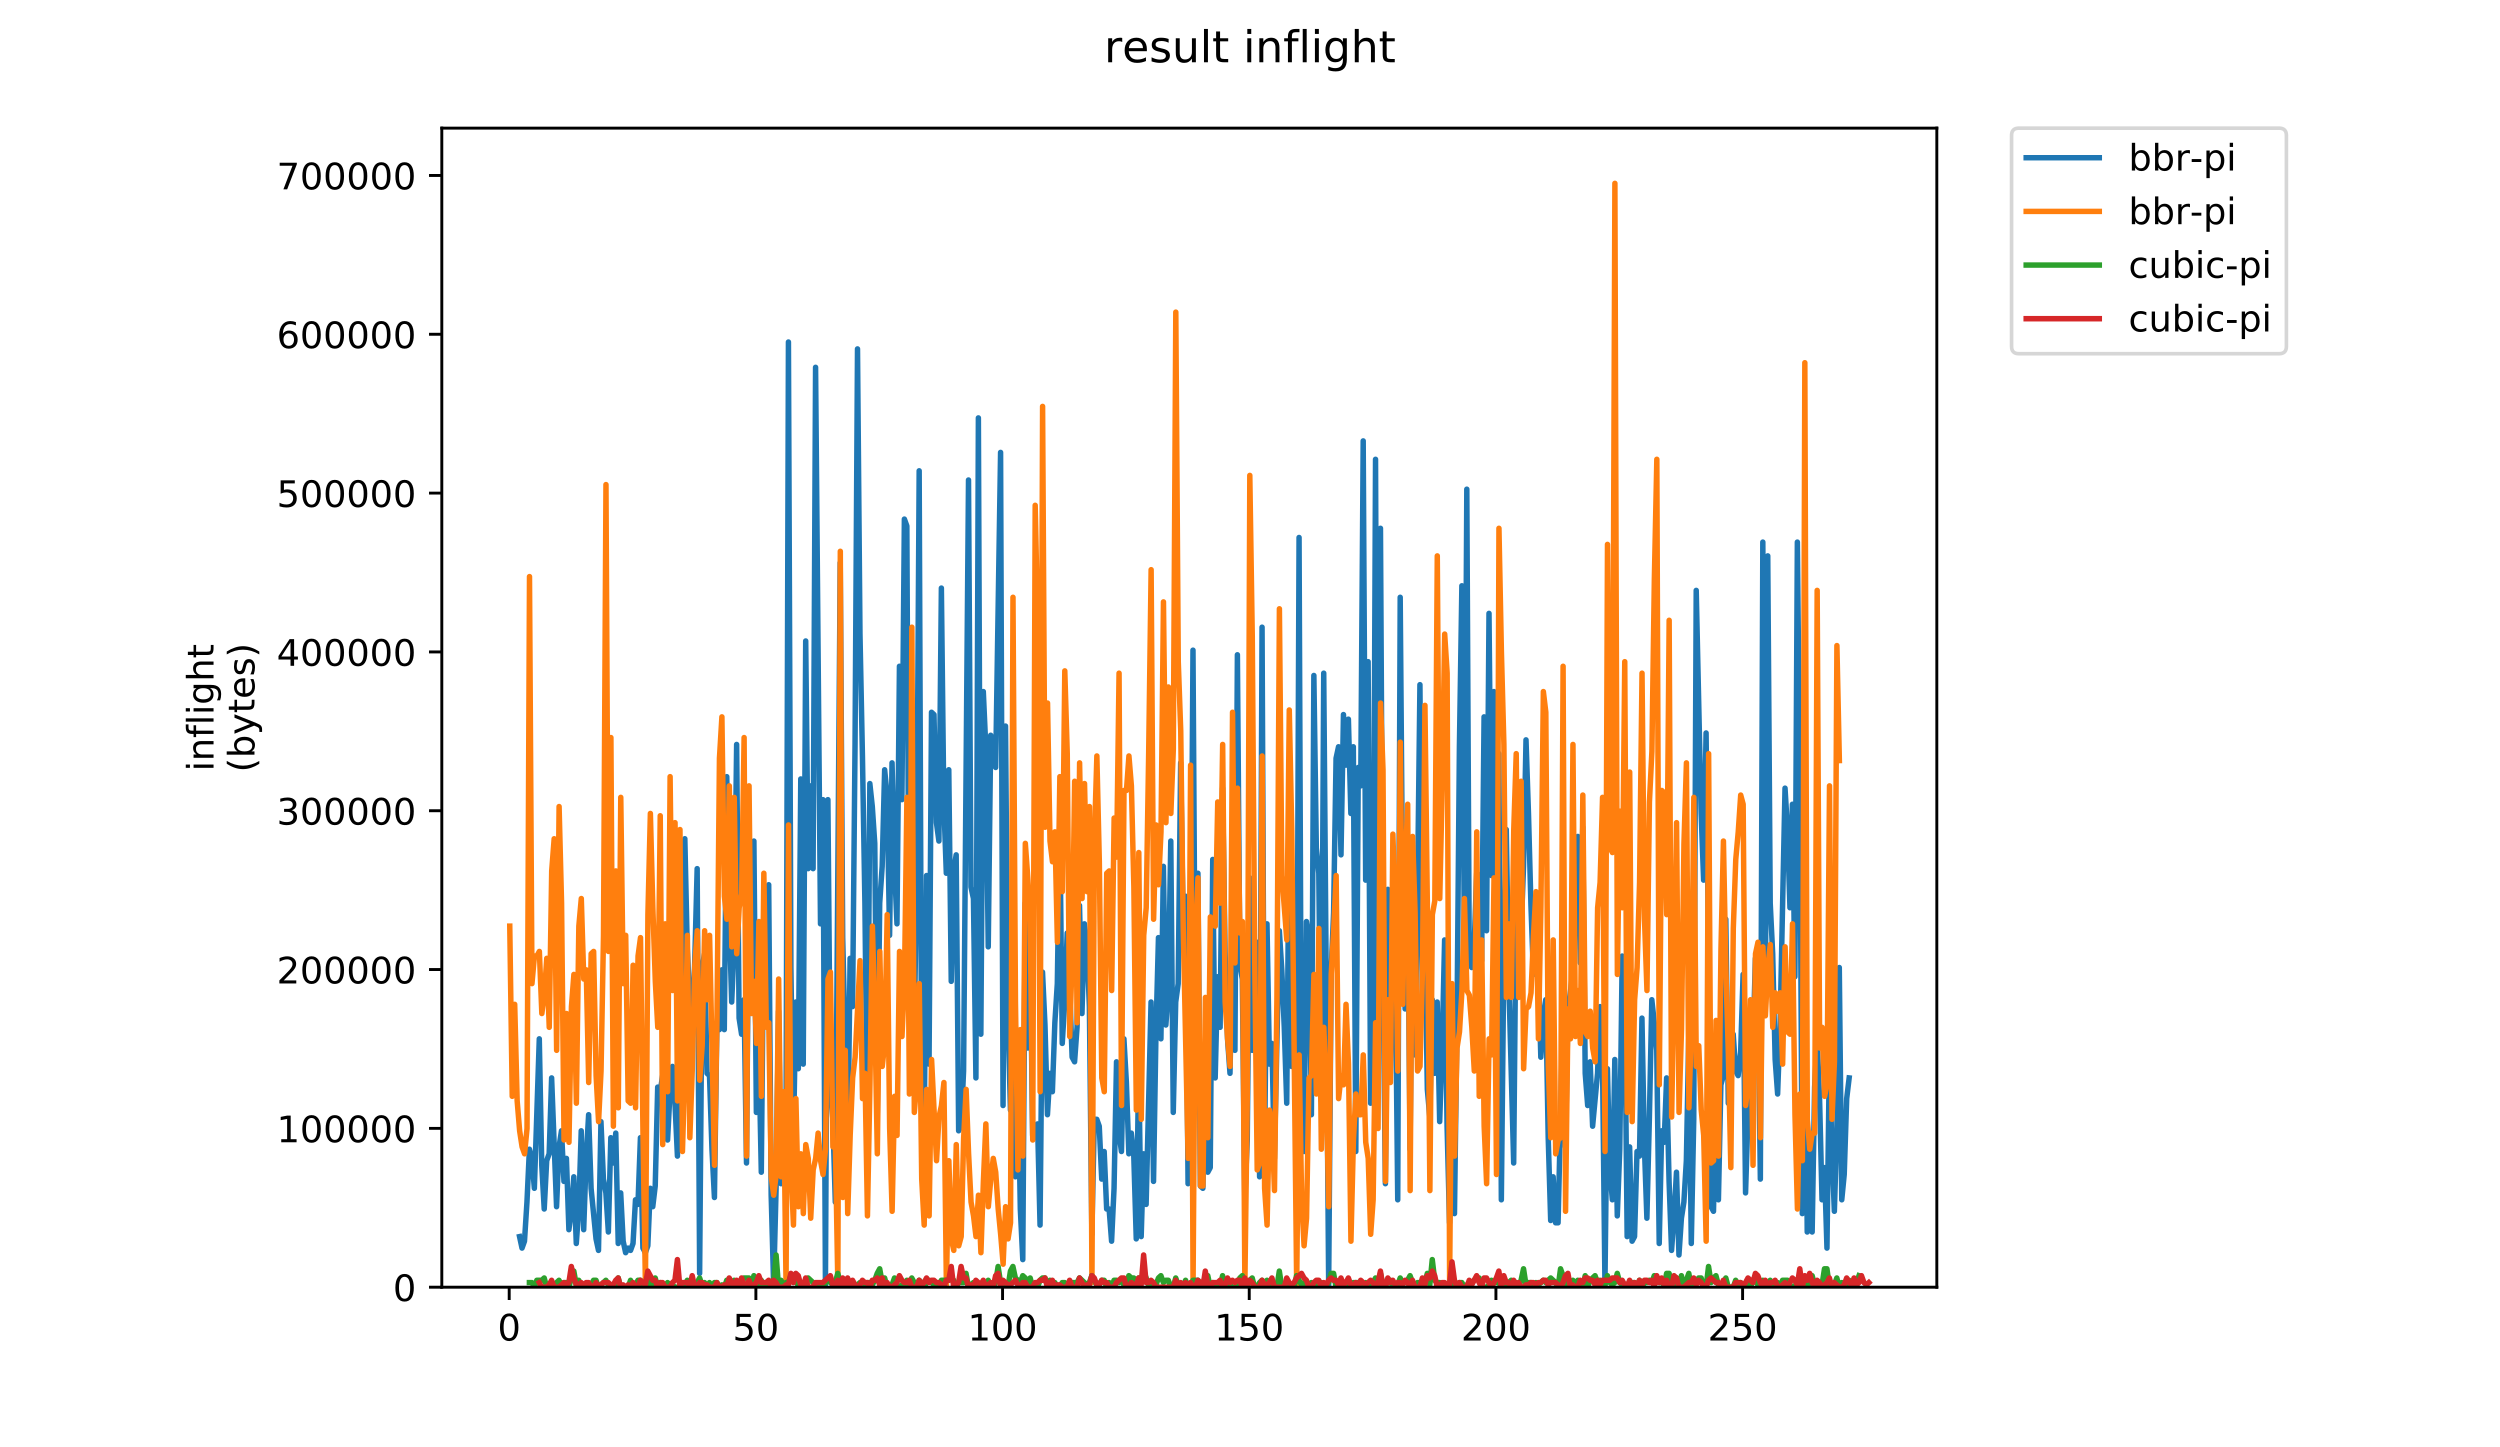 <?xml version="1.0" encoding="utf-8" standalone="no"?>
<!DOCTYPE svg PUBLIC "-//W3C//DTD SVG 1.1//EN"
  "http://www.w3.org/Graphics/SVG/1.1/DTD/svg11.dtd">
<!-- Created with matplotlib (https://matplotlib.org/) -->
<svg height="396pt" version="1.1" viewBox="0 0 684 396" width="684pt" xmlns="http://www.w3.org/2000/svg" xmlns:xlink="http://www.w3.org/1999/xlink">
 <defs>
  <style type="text/css">
*{stroke-linecap:butt;stroke-linejoin:round;}
  </style>
 </defs>
 <g id="figure_1">
  <g id="patch_1">
   <path d="M 0 396 
L 684 396 
L 684 0 
L 0 0 
z
" style="fill:#ffffff;"/>
  </g>
  <g id="axes_1">
   <g id="patch_2">
    <path d="M 120.879 352.174 
L 529.913 352.174 
L 529.913 35.062 
L 120.879 35.062 
z
" style="fill:#ffffff;"/>
   </g>
   <g id="matplotlib.axis_1">
    <g id="xtick_1">
     <g id="line2d_1">
      <defs>
       <path d="M 0 0 
L 0 3.5 
" id="m2e59ecae40" style="stroke:#000000;stroke-width:0.8;"/>
      </defs>
      <g>
       <use style="stroke:#000000;stroke-width:0.8;" x="139.317" xlink:href="#m2e59ecae40" y="352.174"/>
      </g>
     </g>
     <g id="text_1">
      <!-- 0 -->
      <defs>
       <path d="M 31.781 66.406 
Q 24.172 66.406 20.328 58.906 
Q 16.5 51.422 16.5 36.375 
Q 16.5 21.391 20.328 13.891 
Q 24.172 6.391 31.781 6.391 
Q 39.453 6.391 43.281 13.891 
Q 47.125 21.391 47.125 36.375 
Q 47.125 51.422 43.281 58.906 
Q 39.453 66.406 31.781 66.406 
z
M 31.781 74.219 
Q 44.047 74.219 50.516 64.516 
Q 56.984 54.828 56.984 36.375 
Q 56.984 17.969 50.516 8.266 
Q 44.047 -1.422 31.781 -1.422 
Q 19.531 -1.422 13.062 8.266 
Q 6.594 17.969 6.594 36.375 
Q 6.594 54.828 13.062 64.516 
Q 19.531 74.219 31.781 74.219 
z
" id="DejaVuSans-48"/>
      </defs>
      <g transform="translate(136.136 366.773)scale(0.1 -0.1)">
       <use xlink:href="#DejaVuSans-48"/>
      </g>
     </g>
    </g>
    <g id="xtick_2">
     <g id="line2d_2">
      <g>
       <use style="stroke:#000000;stroke-width:0.8;" x="206.809" xlink:href="#m2e59ecae40" y="352.174"/>
      </g>
     </g>
     <g id="text_2">
      <!-- 50 -->
      <defs>
       <path d="M 10.797 72.906 
L 49.516 72.906 
L 49.516 64.594 
L 19.828 64.594 
L 19.828 46.734 
Q 21.969 47.469 24.109 47.828 
Q 26.266 48.188 28.422 48.188 
Q 40.625 48.188 47.75 41.5 
Q 54.891 34.812 54.891 23.391 
Q 54.891 11.625 47.562 5.094 
Q 40.234 -1.422 26.906 -1.422 
Q 22.312 -1.422 17.547 -0.641 
Q 12.797 0.141 7.719 1.703 
L 7.719 11.625 
Q 12.109 9.234 16.797 8.062 
Q 21.484 6.891 26.703 6.891 
Q 35.156 6.891 40.078 11.328 
Q 45.016 15.766 45.016 23.391 
Q 45.016 31 40.078 35.438 
Q 35.156 39.891 26.703 39.891 
Q 22.75 39.891 18.812 39.016 
Q 14.891 38.141 10.797 36.281 
z
" id="DejaVuSans-53"/>
      </defs>
      <g transform="translate(200.446 366.773)scale(0.1 -0.1)">
       <use xlink:href="#DejaVuSans-53"/>
       <use x="63.623" xlink:href="#DejaVuSans-48"/>
      </g>
     </g>
    </g>
    <g id="xtick_3">
     <g id="line2d_3">
      <g>
       <use style="stroke:#000000;stroke-width:0.8;" x="274.301" xlink:href="#m2e59ecae40" y="352.174"/>
      </g>
     </g>
     <g id="text_3">
      <!-- 100 -->
      <defs>
       <path d="M 12.406 8.297 
L 28.516 8.297 
L 28.516 63.922 
L 10.984 60.406 
L 10.984 69.391 
L 28.422 72.906 
L 38.281 72.906 
L 38.281 8.297 
L 54.391 8.297 
L 54.391 0 
L 12.406 0 
z
" id="DejaVuSans-49"/>
      </defs>
      <g transform="translate(264.757 366.773)scale(0.1 -0.1)">
       <use xlink:href="#DejaVuSans-49"/>
       <use x="63.623" xlink:href="#DejaVuSans-48"/>
       <use x="127.246" xlink:href="#DejaVuSans-48"/>
      </g>
     </g>
    </g>
    <g id="xtick_4">
     <g id="line2d_4">
      <g>
       <use style="stroke:#000000;stroke-width:0.8;" x="341.792" xlink:href="#m2e59ecae40" y="352.174"/>
      </g>
     </g>
     <g id="text_4">
      <!-- 150 -->
      <g transform="translate(332.248 366.773)scale(0.1 -0.1)">
       <use xlink:href="#DejaVuSans-49"/>
       <use x="63.623" xlink:href="#DejaVuSans-53"/>
       <use x="127.246" xlink:href="#DejaVuSans-48"/>
      </g>
     </g>
    </g>
    <g id="xtick_5">
     <g id="line2d_5">
      <g>
       <use style="stroke:#000000;stroke-width:0.8;" x="409.284" xlink:href="#m2e59ecae40" y="352.174"/>
      </g>
     </g>
     <g id="text_5">
      <!-- 200 -->
      <defs>
       <path d="M 19.188 8.297 
L 53.609 8.297 
L 53.609 0 
L 7.328 0 
L 7.328 8.297 
Q 12.938 14.109 22.625 23.891 
Q 32.328 33.688 34.812 36.531 
Q 39.547 41.844 41.422 45.531 
Q 43.312 49.219 43.312 52.781 
Q 43.312 58.594 39.234 62.25 
Q 35.156 65.922 28.609 65.922 
Q 23.969 65.922 18.812 64.312 
Q 13.672 62.703 7.812 59.422 
L 7.812 69.391 
Q 13.766 71.781 18.938 73 
Q 24.125 74.219 28.422 74.219 
Q 39.75 74.219 46.484 68.547 
Q 53.219 62.891 53.219 53.422 
Q 53.219 48.922 51.531 44.891 
Q 49.859 40.875 45.406 35.406 
Q 44.188 33.984 37.641 27.219 
Q 31.109 20.453 19.188 8.297 
z
" id="DejaVuSans-50"/>
      </defs>
      <g transform="translate(399.74 366.773)scale(0.1 -0.1)">
       <use xlink:href="#DejaVuSans-50"/>
       <use x="63.623" xlink:href="#DejaVuSans-48"/>
       <use x="127.246" xlink:href="#DejaVuSans-48"/>
      </g>
     </g>
    </g>
    <g id="xtick_6">
     <g id="line2d_6">
      <g>
       <use style="stroke:#000000;stroke-width:0.8;" x="476.776" xlink:href="#m2e59ecae40" y="352.174"/>
      </g>
     </g>
     <g id="text_6">
      <!-- 250 -->
      <g transform="translate(467.232 366.773)scale(0.1 -0.1)">
       <use xlink:href="#DejaVuSans-50"/>
       <use x="63.623" xlink:href="#DejaVuSans-53"/>
       <use x="127.246" xlink:href="#DejaVuSans-48"/>
      </g>
     </g>
    </g>
   </g>
   <g id="matplotlib.axis_2">
    <g id="ytick_1">
     <g id="line2d_7">
      <defs>
       <path d="M 0 0 
L -3.5 0 
" id="me0a7926ff4" style="stroke:#000000;stroke-width:0.8;"/>
      </defs>
      <g>
       <use style="stroke:#000000;stroke-width:0.8;" x="120.879" xlink:href="#me0a7926ff4" y="352.174"/>
      </g>
     </g>
     <g id="text_7">
      <!-- 0 -->
      <g transform="translate(107.516 355.973)scale(0.1 -0.1)">
       <use xlink:href="#DejaVuSans-48"/>
      </g>
     </g>
    </g>
    <g id="ytick_2">
     <g id="line2d_8">
      <g>
       <use style="stroke:#000000;stroke-width:0.8;" x="120.879" xlink:href="#me0a7926ff4" y="308.722"/>
      </g>
     </g>
     <g id="text_8">
      <!-- 100000 -->
      <g transform="translate(75.704 312.521)scale(0.1 -0.1)">
       <use xlink:href="#DejaVuSans-49"/>
       <use x="63.623" xlink:href="#DejaVuSans-48"/>
       <use x="127.246" xlink:href="#DejaVuSans-48"/>
       <use x="190.869" xlink:href="#DejaVuSans-48"/>
       <use x="254.492" xlink:href="#DejaVuSans-48"/>
       <use x="318.115" xlink:href="#DejaVuSans-48"/>
      </g>
     </g>
    </g>
    <g id="ytick_3">
     <g id="line2d_9">
      <g>
       <use style="stroke:#000000;stroke-width:0.8;" x="120.879" xlink:href="#me0a7926ff4" y="265.269"/>
      </g>
     </g>
     <g id="text_9">
      <!-- 200000 -->
      <g transform="translate(75.704 269.069)scale(0.1 -0.1)">
       <use xlink:href="#DejaVuSans-50"/>
       <use x="63.623" xlink:href="#DejaVuSans-48"/>
       <use x="127.246" xlink:href="#DejaVuSans-48"/>
       <use x="190.869" xlink:href="#DejaVuSans-48"/>
       <use x="254.492" xlink:href="#DejaVuSans-48"/>
       <use x="318.115" xlink:href="#DejaVuSans-48"/>
      </g>
     </g>
    </g>
    <g id="ytick_4">
     <g id="line2d_10">
      <g>
       <use style="stroke:#000000;stroke-width:0.8;" x="120.879" xlink:href="#me0a7926ff4" y="221.817"/>
      </g>
     </g>
     <g id="text_10">
      <!-- 300000 -->
      <defs>
       <path d="M 40.578 39.312 
Q 47.656 37.797 51.625 33 
Q 55.609 28.219 55.609 21.188 
Q 55.609 10.406 48.188 4.484 
Q 40.766 -1.422 27.094 -1.422 
Q 22.516 -1.422 17.656 -0.516 
Q 12.797 0.391 7.625 2.203 
L 7.625 11.719 
Q 11.719 9.328 16.594 8.109 
Q 21.484 6.891 26.812 6.891 
Q 36.078 6.891 40.938 10.547 
Q 45.797 14.203 45.797 21.188 
Q 45.797 27.641 41.281 31.266 
Q 36.766 34.906 28.719 34.906 
L 20.219 34.906 
L 20.219 43.016 
L 29.109 43.016 
Q 36.375 43.016 40.234 45.922 
Q 44.094 48.828 44.094 54.297 
Q 44.094 59.906 40.109 62.906 
Q 36.141 65.922 28.719 65.922 
Q 24.656 65.922 20.016 65.031 
Q 15.375 64.156 9.812 62.312 
L 9.812 71.094 
Q 15.438 72.656 20.344 73.438 
Q 25.25 74.219 29.594 74.219 
Q 40.828 74.219 47.359 69.109 
Q 53.906 64.016 53.906 55.328 
Q 53.906 49.266 50.438 45.094 
Q 46.969 40.922 40.578 39.312 
z
" id="DejaVuSans-51"/>
      </defs>
      <g transform="translate(75.704 225.616)scale(0.1 -0.1)">
       <use xlink:href="#DejaVuSans-51"/>
       <use x="63.623" xlink:href="#DejaVuSans-48"/>
       <use x="127.246" xlink:href="#DejaVuSans-48"/>
       <use x="190.869" xlink:href="#DejaVuSans-48"/>
       <use x="254.492" xlink:href="#DejaVuSans-48"/>
       <use x="318.115" xlink:href="#DejaVuSans-48"/>
      </g>
     </g>
    </g>
    <g id="ytick_5">
     <g id="line2d_11">
      <g>
       <use style="stroke:#000000;stroke-width:0.8;" x="120.879" xlink:href="#me0a7926ff4" y="178.365"/>
      </g>
     </g>
     <g id="text_11">
      <!-- 400000 -->
      <defs>
       <path d="M 37.797 64.312 
L 12.891 25.391 
L 37.797 25.391 
z
M 35.203 72.906 
L 47.609 72.906 
L 47.609 25.391 
L 58.016 25.391 
L 58.016 17.188 
L 47.609 17.188 
L 47.609 0 
L 37.797 0 
L 37.797 17.188 
L 4.891 17.188 
L 4.891 26.703 
z
" id="DejaVuSans-52"/>
      </defs>
      <g transform="translate(75.704 182.164)scale(0.1 -0.1)">
       <use xlink:href="#DejaVuSans-52"/>
       <use x="63.623" xlink:href="#DejaVuSans-48"/>
       <use x="127.246" xlink:href="#DejaVuSans-48"/>
       <use x="190.869" xlink:href="#DejaVuSans-48"/>
       <use x="254.492" xlink:href="#DejaVuSans-48"/>
       <use x="318.115" xlink:href="#DejaVuSans-48"/>
      </g>
     </g>
    </g>
    <g id="ytick_6">
     <g id="line2d_12">
      <g>
       <use style="stroke:#000000;stroke-width:0.8;" x="120.879" xlink:href="#me0a7926ff4" y="134.912"/>
      </g>
     </g>
     <g id="text_12">
      <!-- 500000 -->
      <g transform="translate(75.704 138.712)scale(0.1 -0.1)">
       <use xlink:href="#DejaVuSans-53"/>
       <use x="63.623" xlink:href="#DejaVuSans-48"/>
       <use x="127.246" xlink:href="#DejaVuSans-48"/>
       <use x="190.869" xlink:href="#DejaVuSans-48"/>
       <use x="254.492" xlink:href="#DejaVuSans-48"/>
       <use x="318.115" xlink:href="#DejaVuSans-48"/>
      </g>
     </g>
    </g>
    <g id="ytick_7">
     <g id="line2d_13">
      <g>
       <use style="stroke:#000000;stroke-width:0.8;" x="120.879" xlink:href="#me0a7926ff4" y="91.46"/>
      </g>
     </g>
     <g id="text_13">
      <!-- 600000 -->
      <defs>
       <path d="M 33.016 40.375 
Q 26.375 40.375 22.484 35.828 
Q 18.609 31.297 18.609 23.391 
Q 18.609 15.531 22.484 10.953 
Q 26.375 6.391 33.016 6.391 
Q 39.656 6.391 43.531 10.953 
Q 47.406 15.531 47.406 23.391 
Q 47.406 31.297 43.531 35.828 
Q 39.656 40.375 33.016 40.375 
z
M 52.594 71.297 
L 52.594 62.312 
Q 48.875 64.062 45.094 64.984 
Q 41.312 65.922 37.594 65.922 
Q 27.828 65.922 22.672 59.328 
Q 17.531 52.734 16.797 39.406 
Q 19.672 43.656 24.016 45.922 
Q 28.375 48.188 33.594 48.188 
Q 44.578 48.188 50.953 41.516 
Q 57.328 34.859 57.328 23.391 
Q 57.328 12.156 50.688 5.359 
Q 44.047 -1.422 33.016 -1.422 
Q 20.359 -1.422 13.672 8.266 
Q 6.984 17.969 6.984 36.375 
Q 6.984 53.656 15.188 63.938 
Q 23.391 74.219 37.203 74.219 
Q 40.922 74.219 44.703 73.484 
Q 48.484 72.75 52.594 71.297 
z
" id="DejaVuSans-54"/>
      </defs>
      <g transform="translate(75.704 95.259)scale(0.1 -0.1)">
       <use xlink:href="#DejaVuSans-54"/>
       <use x="63.623" xlink:href="#DejaVuSans-48"/>
       <use x="127.246" xlink:href="#DejaVuSans-48"/>
       <use x="190.869" xlink:href="#DejaVuSans-48"/>
       <use x="254.492" xlink:href="#DejaVuSans-48"/>
       <use x="318.115" xlink:href="#DejaVuSans-48"/>
      </g>
     </g>
    </g>
    <g id="ytick_8">
     <g id="line2d_14">
      <g>
       <use style="stroke:#000000;stroke-width:0.8;" x="120.879" xlink:href="#me0a7926ff4" y="48.008"/>
      </g>
     </g>
     <g id="text_14">
      <!-- 700000 -->
      <defs>
       <path d="M 8.203 72.906 
L 55.078 72.906 
L 55.078 68.703 
L 28.609 0 
L 18.312 0 
L 43.219 64.594 
L 8.203 64.594 
z
" id="DejaVuSans-55"/>
      </defs>
      <g transform="translate(75.704 51.807)scale(0.1 -0.1)">
       <use xlink:href="#DejaVuSans-55"/>
       <use x="63.623" xlink:href="#DejaVuSans-48"/>
       <use x="127.246" xlink:href="#DejaVuSans-48"/>
       <use x="190.869" xlink:href="#DejaVuSans-48"/>
       <use x="254.492" xlink:href="#DejaVuSans-48"/>
       <use x="318.115" xlink:href="#DejaVuSans-48"/>
      </g>
     </g>
    </g>
    <g id="text_15">
     <!-- inflight -->
     <defs>
      <path d="M 9.422 54.688 
L 18.406 54.688 
L 18.406 0 
L 9.422 0 
z
M 9.422 75.984 
L 18.406 75.984 
L 18.406 64.594 
L 9.422 64.594 
z
" id="DejaVuSans-105"/>
      <path d="M 54.891 33.016 
L 54.891 0 
L 45.906 0 
L 45.906 32.719 
Q 45.906 40.484 42.875 44.328 
Q 39.844 48.188 33.797 48.188 
Q 26.516 48.188 22.312 43.547 
Q 18.109 38.922 18.109 30.906 
L 18.109 0 
L 9.078 0 
L 9.078 54.688 
L 18.109 54.688 
L 18.109 46.188 
Q 21.344 51.125 25.703 53.562 
Q 30.078 56 35.797 56 
Q 45.219 56 50.047 50.172 
Q 54.891 44.344 54.891 33.016 
z
" id="DejaVuSans-110"/>
      <path d="M 37.109 75.984 
L 37.109 68.5 
L 28.516 68.5 
Q 23.688 68.5 21.797 66.547 
Q 19.922 64.594 19.922 59.516 
L 19.922 54.688 
L 34.719 54.688 
L 34.719 47.703 
L 19.922 47.703 
L 19.922 0 
L 10.891 0 
L 10.891 47.703 
L 2.297 47.703 
L 2.297 54.688 
L 10.891 54.688 
L 10.891 58.5 
Q 10.891 67.625 15.141 71.797 
Q 19.391 75.984 28.609 75.984 
z
" id="DejaVuSans-102"/>
      <path d="M 9.422 75.984 
L 18.406 75.984 
L 18.406 0 
L 9.422 0 
z
" id="DejaVuSans-108"/>
      <path d="M 45.406 27.984 
Q 45.406 37.75 41.375 43.109 
Q 37.359 48.484 30.078 48.484 
Q 22.859 48.484 18.828 43.109 
Q 14.797 37.75 14.797 27.984 
Q 14.797 18.266 18.828 12.891 
Q 22.859 7.516 30.078 7.516 
Q 37.359 7.516 41.375 12.891 
Q 45.406 18.266 45.406 27.984 
z
M 54.391 6.781 
Q 54.391 -7.172 48.188 -13.984 
Q 42 -20.797 29.203 -20.797 
Q 24.469 -20.797 20.266 -20.094 
Q 16.062 -19.391 12.109 -17.922 
L 12.109 -9.188 
Q 16.062 -11.328 19.922 -12.344 
Q 23.781 -13.375 27.781 -13.375 
Q 36.625 -13.375 41.016 -8.766 
Q 45.406 -4.156 45.406 5.172 
L 45.406 9.625 
Q 42.625 4.781 38.281 2.391 
Q 33.938 0 27.875 0 
Q 17.828 0 11.672 7.656 
Q 5.516 15.328 5.516 27.984 
Q 5.516 40.672 11.672 48.328 
Q 17.828 56 27.875 56 
Q 33.938 56 38.281 53.609 
Q 42.625 51.219 45.406 46.391 
L 45.406 54.688 
L 54.391 54.688 
z
" id="DejaVuSans-103"/>
      <path d="M 54.891 33.016 
L 54.891 0 
L 45.906 0 
L 45.906 32.719 
Q 45.906 40.484 42.875 44.328 
Q 39.844 48.188 33.797 48.188 
Q 26.516 48.188 22.312 43.547 
Q 18.109 38.922 18.109 30.906 
L 18.109 0 
L 9.078 0 
L 9.078 75.984 
L 18.109 75.984 
L 18.109 46.188 
Q 21.344 51.125 25.703 53.562 
Q 30.078 56 35.797 56 
Q 45.219 56 50.047 50.172 
Q 54.891 44.344 54.891 33.016 
z
" id="DejaVuSans-104"/>
      <path d="M 18.312 70.219 
L 18.312 54.688 
L 36.812 54.688 
L 36.812 47.703 
L 18.312 47.703 
L 18.312 18.016 
Q 18.312 11.328 20.141 9.422 
Q 21.969 7.516 27.594 7.516 
L 36.812 7.516 
L 36.812 0 
L 27.594 0 
Q 17.188 0 13.234 3.875 
Q 9.281 7.766 9.281 18.016 
L 9.281 47.703 
L 2.688 47.703 
L 2.688 54.688 
L 9.281 54.688 
L 9.281 70.219 
z
" id="DejaVuSans-116"/>
     </defs>
     <g transform="translate(58.426 211.018)rotate(-90)scale(0.1 -0.1)">
      <use xlink:href="#DejaVuSans-105"/>
      <use x="27.783" xlink:href="#DejaVuSans-110"/>
      <use x="91.162" xlink:href="#DejaVuSans-102"/>
      <use x="126.367" xlink:href="#DejaVuSans-108"/>
      <use x="154.15" xlink:href="#DejaVuSans-105"/>
      <use x="181.934" xlink:href="#DejaVuSans-103"/>
      <use x="245.41" xlink:href="#DejaVuSans-104"/>
      <use x="308.789" xlink:href="#DejaVuSans-116"/>
     </g>
     <!-- (bytes) -->
     <defs>
      <path d="M 31 75.875 
Q 24.469 64.656 21.281 53.656 
Q 18.109 42.672 18.109 31.391 
Q 18.109 20.125 21.312 9.062 
Q 24.516 -2 31 -13.188 
L 23.188 -13.188 
Q 15.875 -1.703 12.234 9.375 
Q 8.594 20.453 8.594 31.391 
Q 8.594 42.281 12.203 53.312 
Q 15.828 64.359 23.188 75.875 
z
" id="DejaVuSans-40"/>
      <path d="M 48.688 27.297 
Q 48.688 37.203 44.609 42.844 
Q 40.531 48.484 33.406 48.484 
Q 26.266 48.484 22.188 42.844 
Q 18.109 37.203 18.109 27.297 
Q 18.109 17.391 22.188 11.75 
Q 26.266 6.109 33.406 6.109 
Q 40.531 6.109 44.609 11.75 
Q 48.688 17.391 48.688 27.297 
z
M 18.109 46.391 
Q 20.953 51.266 25.266 53.625 
Q 29.594 56 35.594 56 
Q 45.562 56 51.781 48.094 
Q 58.016 40.188 58.016 27.297 
Q 58.016 14.406 51.781 6.484 
Q 45.562 -1.422 35.594 -1.422 
Q 29.594 -1.422 25.266 0.953 
Q 20.953 3.328 18.109 8.203 
L 18.109 0 
L 9.078 0 
L 9.078 75.984 
L 18.109 75.984 
z
" id="DejaVuSans-98"/>
      <path d="M 32.172 -5.078 
Q 28.375 -14.844 24.75 -17.812 
Q 21.141 -20.797 15.094 -20.797 
L 7.906 -20.797 
L 7.906 -13.281 
L 13.188 -13.281 
Q 16.891 -13.281 18.938 -11.516 
Q 21 -9.766 23.484 -3.219 
L 25.094 0.875 
L 2.984 54.688 
L 12.5 54.688 
L 29.594 11.922 
L 46.688 54.688 
L 56.203 54.688 
z
" id="DejaVuSans-121"/>
      <path d="M 56.203 29.594 
L 56.203 25.203 
L 14.891 25.203 
Q 15.484 15.922 20.484 11.062 
Q 25.484 6.203 34.422 6.203 
Q 39.594 6.203 44.453 7.469 
Q 49.312 8.734 54.109 11.281 
L 54.109 2.781 
Q 49.266 0.734 44.188 -0.344 
Q 39.109 -1.422 33.891 -1.422 
Q 20.797 -1.422 13.156 6.188 
Q 5.516 13.812 5.516 26.812 
Q 5.516 40.234 12.766 48.109 
Q 20.016 56 32.328 56 
Q 43.359 56 49.781 48.891 
Q 56.203 41.797 56.203 29.594 
z
M 47.219 32.234 
Q 47.125 39.594 43.094 43.984 
Q 39.062 48.391 32.422 48.391 
Q 24.906 48.391 20.391 44.141 
Q 15.875 39.891 15.188 32.172 
z
" id="DejaVuSans-101"/>
      <path d="M 44.281 53.078 
L 44.281 44.578 
Q 40.484 46.531 36.375 47.5 
Q 32.281 48.484 27.875 48.484 
Q 21.188 48.484 17.844 46.438 
Q 14.5 44.391 14.5 40.281 
Q 14.5 37.156 16.891 35.375 
Q 19.281 33.594 26.516 31.984 
L 29.594 31.297 
Q 39.156 29.25 43.188 25.516 
Q 47.219 21.781 47.219 15.094 
Q 47.219 7.469 41.188 3.016 
Q 35.156 -1.422 24.609 -1.422 
Q 20.219 -1.422 15.453 -0.562 
Q 10.688 0.297 5.422 2 
L 5.422 11.281 
Q 10.406 8.688 15.234 7.391 
Q 20.062 6.109 24.812 6.109 
Q 31.156 6.109 34.562 8.281 
Q 37.984 10.453 37.984 14.406 
Q 37.984 18.062 35.516 20.016 
Q 33.062 21.969 24.703 23.781 
L 21.578 24.516 
Q 13.234 26.266 9.516 29.906 
Q 5.812 33.547 5.812 39.891 
Q 5.812 47.609 11.281 51.797 
Q 16.75 56 26.812 56 
Q 31.781 56 36.172 55.266 
Q 40.578 54.547 44.281 53.078 
z
" id="DejaVuSans-115"/>
      <path d="M 8.016 75.875 
L 15.828 75.875 
Q 23.141 64.359 26.781 53.312 
Q 30.422 42.281 30.422 31.391 
Q 30.422 20.453 26.781 9.375 
Q 23.141 -1.703 15.828 -13.188 
L 8.016 -13.188 
Q 14.5 -2 17.703 9.062 
Q 20.906 20.125 20.906 31.391 
Q 20.906 42.672 17.703 53.656 
Q 14.5 64.656 8.016 75.875 
z
" id="DejaVuSans-41"/>
     </defs>
     <g transform="translate(69.624 211.295)rotate(-90)scale(0.1 -0.1)">
      <use xlink:href="#DejaVuSans-40"/>
      <use x="39.014" xlink:href="#DejaVuSans-98"/>
      <use x="102.49" xlink:href="#DejaVuSans-121"/>
      <use x="161.67" xlink:href="#DejaVuSans-116"/>
      <use x="200.879" xlink:href="#DejaVuSans-101"/>
      <use x="262.402" xlink:href="#DejaVuSans-115"/>
      <use x="314.502" xlink:href="#DejaVuSans-41"/>
     </g>
    </g>
   </g>
   <g id="line2d_15">
    <path clip-path="url(#paf089d39e0)" d="M 142.149 338.332 
L 142.824 341.478 
L 143.499 339.59 
L 144.174 328.894 
L 144.849 314.423 
L 145.524 316.94 
L 146.199 325.119 
L 147.548 284.222 
L 148.223 318.827 
L 148.898 330.782 
L 149.573 317.569 
L 150.248 315.681 
L 150.923 294.918 
L 152.273 330.153 
L 152.948 313.794 
L 153.623 309.389 
L 154.298 323.231 
L 154.973 316.94 
L 155.647 336.444 
L 156.322 331.411 
L 156.997 321.973 
L 157.672 340.22 
L 158.347 330.782 
L 159.022 309.389 
L 159.697 336.444 
L 160.372 316.94 
L 161.047 304.985 
L 161.722 325.119 
L 163.072 338.961 
L 163.746 342.107 
L 164.421 306.873 
L 165.096 322.602 
L 165.771 326.377 
L 166.446 337.074 
L 167.121 311.277 
L 167.796 318.198 
L 168.471 310.018 
L 169.146 340.22 
L 169.821 326.377 
L 170.496 339.59 
L 171.171 342.736 
L 171.845 341.478 
L 172.52 342.107 
L 173.195 340.22 
L 173.87 328.265 
L 174.545 329.523 
L 175.22 311.277 
L 175.895 341.478 
L 176.57 342.736 
L 177.245 340.849 
L 177.92 325.119 
L 178.595 330.153 
L 179.27 324.49 
L 179.944 297.435 
L 180.619 298.693 
L 181.294 294.289 
L 181.969 294.918 
L 182.644 311.906 
L 183.319 298.693 
L 183.994 291.772 
L 184.669 301.839 
L 185.344 316.31 
L 186.019 260.312 
L 186.694 284.222 
L 187.369 229.482 
L 188.043 259.683 
L 188.718 273.525 
L 189.393 284.222 
L 190.068 263.458 
L 190.743 237.662 
L 191.418 348.399 
L 192.093 264.717 
L 192.768 260.942 
L 193.443 293.66 
L 194.118 294.289 
L 194.793 314.423 
L 195.468 327.636 
L 196.142 279.817 
L 196.817 281.705 
L 197.492 265.346 
L 198.167 281.705 
L 198.842 212.494 
L 199.517 251.504 
L 200.192 274.155 
L 200.867 258.425 
L 201.542 203.685 
L 202.217 278.559 
L 202.892 282.963 
L 203.567 273.525 
L 204.241 318.198 
L 204.916 235.145 
L 205.591 238.291 
L 206.266 230.111 
L 206.941 304.356 
L 207.616 287.368 
L 208.291 320.715 
L 208.966 249.616 
L 210.316 242.066 
L 210.991 327.007 
L 211.666 351.545 
L 212.34 325.119 
L 213.015 276.671 
L 213.69 323.861 
L 214.365 303.727 
L 215.04 315.052 
L 215.715 93.577 
L 216.39 264.717 
L 217.065 313.164 
L 217.74 274.155 
L 218.415 292.401 
L 219.09 213.123 
L 219.765 291.143 
L 220.439 175.372 
L 221.114 237.662 
L 221.789 215.011 
L 222.464 237.662 
L 223.139 100.498 
L 224.489 252.762 
L 225.164 218.786 
L 225.839 351.545 
L 226.514 218.786 
L 227.189 298.064 
L 227.864 306.243 
L 228.538 328.894 
L 229.888 153.979 
L 230.563 256.537 
L 231.238 284.851 
L 231.913 318.827 
L 232.588 262.2 
L 233.263 275.413 
L 233.938 203.685 
L 234.613 95.465 
L 235.288 173.484 
L 235.963 206.831 
L 236.637 247.099 
L 237.312 311.277 
L 237.987 214.382 
L 238.662 220.673 
L 239.337 230.741 
L 240.012 305.614 
L 240.687 247.099 
L 241.362 237.032 
L 242.037 210.606 
L 242.712 217.528 
L 243.387 255.908 
L 244.062 208.719 
L 244.736 237.032 
L 245.411 252.762 
L 246.086 182.293 
L 246.761 218.786 
L 247.436 142.025 
L 248.111 143.912 
L 248.786 277.301 
L 249.461 217.528 
L 250.136 283.592 
L 250.811 236.403 
L 251.486 128.812 
L 252.161 298.064 
L 252.835 310.648 
L 253.51 239.549 
L 254.185 291.143 
L 254.86 194.877 
L 255.535 195.506 
L 256.21 225.078 
L 256.885 230.111 
L 257.56 160.9 
L 258.235 220.044 
L 258.91 238.92 
L 259.585 210.606 
L 260.26 268.492 
L 260.934 238.291 
L 261.609 233.886 
L 262.284 309.389 
L 262.959 308.131 
L 263.634 293.03 
L 264.984 131.329 
L 265.659 242.695 
L 266.334 245.841 
L 267.009 294.918 
L 267.684 114.34 
L 268.359 282.963 
L 269.033 189.214 
L 269.708 204.315 
L 270.383 259.054 
L 271.058 201.169 
L 271.733 208.719 
L 272.408 209.977 
L 273.758 123.778 
L 274.433 302.468 
L 275.108 198.652 
L 275.783 277.301 
L 276.458 303.727 
L 277.132 264.088 
L 277.807 321.973 
L 278.482 292.401 
L 279.157 330.782 
L 279.832 344.624 
L 280.507 247.099 
L 281.182 286.738 
L 281.857 258.425 
L 282.532 310.648 
L 283.207 311.277 
L 283.882 307.502 
L 284.557 335.186 
L 285.231 265.975 
L 285.906 280.447 
L 286.581 304.985 
L 287.256 293.66 
L 287.931 298.693 
L 288.606 279.817 
L 289.281 269.121 
L 289.956 225.078 
L 290.631 285.48 
L 291.306 274.155 
L 291.981 255.279 
L 292.656 270.379 
L 293.33 289.255 
L 294.005 290.514 
L 294.68 281.076 
L 295.355 247.729 
L 296.03 277.301 
L 296.705 252.762 
L 297.38 258.425 
L 298.055 275.413 
L 298.73 337.703 
L 299.405 306.243 
L 300.08 306.243 
L 300.755 308.131 
L 301.429 322.602 
L 302.104 315.052 
L 302.779 330.782 
L 303.454 330.782 
L 304.129 339.59 
L 304.804 325.119 
L 305.479 290.514 
L 306.154 310.018 
L 306.829 315.052 
L 307.504 284.222 
L 308.179 296.176 
L 308.854 315.681 
L 309.528 310.018 
L 310.203 316.31 
L 310.878 338.961 
L 311.553 290.514 
L 312.228 338.332 
L 312.903 315.681 
L 313.578 329.523 
L 314.928 274.155 
L 315.603 323.231 
L 316.278 282.334 
L 316.953 256.537 
L 317.627 284.222 
L 318.302 237.032 
L 318.977 280.447 
L 319.652 271.009 
L 320.327 230.111 
L 321.002 304.356 
L 321.677 274.155 
L 322.352 269.121 
L 323.027 208.719 
L 323.702 252.133 
L 324.377 245.212 
L 325.052 323.861 
L 325.726 277.301 
L 326.401 177.889 
L 327.076 284.222 
L 327.751 238.92 
L 328.426 324.49 
L 329.101 325.119 
L 329.776 289.255 
L 330.451 320.715 
L 331.126 319.456 
L 331.801 235.145 
L 332.476 294.918 
L 333.151 267.234 
L 333.825 281.076 
L 334.5 215.64 
L 335.175 260.312 
L 335.85 284.222 
L 336.525 293.66 
L 337.2 259.683 
L 337.875 287.368 
L 338.55 179.147 
L 339.225 264.088 
L 339.9 267.863 
L 340.575 328.265 
L 341.25 311.906 
L 341.924 240.178 
L 342.599 287.368 
L 343.949 257.796 
L 344.624 321.973 
L 345.299 171.597 
L 345.974 316.94 
L 346.649 252.762 
L 347.324 291.143 
L 347.999 285.48 
L 348.674 316.94 
L 350.023 254.65 
L 350.698 265.346 
L 351.373 281.076 
L 352.048 301.839 
L 352.723 224.449 
L 353.398 291.772 
L 354.073 277.301 
L 354.748 310.018 
L 355.423 147.058 
L 356.098 310.018 
L 356.773 315.052 
L 357.448 252.133 
L 358.122 256.537 
L 358.797 304.985 
L 359.472 184.81 
L 360.147 231.999 
L 360.822 238.92 
L 361.497 301.21 
L 362.172 184.18 
L 363.522 351.545 
L 364.197 265.975 
L 364.872 249.616 
L 365.547 207.461 
L 366.221 204.315 
L 366.896 233.886 
L 367.571 195.506 
L 368.246 209.348 
L 368.921 196.764 
L 369.596 222.561 
L 370.271 204.315 
L 370.946 315.052 
L 371.621 209.977 
L 372.296 215.011 
L 372.971 120.632 
L 373.646 240.808 
L 374.32 181.035 
L 374.995 301.839 
L 375.67 277.93 
L 376.345 125.666 
L 377.02 299.322 
L 377.695 144.542 
L 378.37 263.458 
L 379.045 323.861 
L 379.72 243.324 
L 380.395 293.66 
L 381.07 245.841 
L 381.745 263.458 
L 382.419 328.265 
L 383.094 163.417 
L 383.769 245.841 
L 384.444 276.042 
L 385.119 235.774 
L 385.794 314.423 
L 386.469 236.403 
L 387.144 288.626 
L 387.819 244.583 
L 388.494 187.326 
L 389.169 275.413 
L 389.844 254.65 
L 390.518 298.064 
L 391.193 305.614 
L 391.868 273.525 
L 392.543 293.66 
L 393.218 274.155 
L 393.893 306.873 
L 394.568 286.738 
L 395.243 257.167 
L 395.918 308.131 
L 396.593 334.557 
L 397.268 297.435 
L 397.943 332.04 
L 398.617 281.076 
L 399.292 204.315 
L 399.967 160.271 
L 400.642 256.537 
L 401.317 133.845 
L 401.992 263.458 
L 402.667 264.717 
L 403.342 258.425 
L 404.017 238.92 
L 404.692 239.549 
L 405.367 262.829 
L 406.042 196.135 
L 406.716 254.65 
L 407.391 167.822 
L 408.066 239.549 
L 408.741 189.214 
L 409.416 278.559 
L 410.091 206.202 
L 410.766 328.265 
L 411.441 263.458 
L 412.116 226.965 
L 412.791 267.863 
L 414.141 318.198 
L 414.816 245.841 
L 415.49 233.257 
L 416.165 255.279 
L 416.84 237.032 
L 417.515 202.427 
L 418.19 222.561 
L 418.865 247.729 
L 419.54 266.604 
L 420.215 246.47 
L 420.89 264.088 
L 421.565 289.255 
L 422.24 278.559 
L 422.915 273.525 
L 423.589 311.277 
L 424.264 333.928 
L 424.939 321.973 
L 425.614 334.557 
L 426.289 334.557 
L 427.639 276.671 
L 428.314 313.794 
L 428.989 276.671 
L 430.339 265.975 
L 431.014 243.954 
L 431.688 228.853 
L 432.363 263.458 
L 433.038 226.336 
L 433.713 293.66 
L 434.388 302.468 
L 435.063 290.514 
L 435.738 308.131 
L 437.088 293.66 
L 437.763 275.413 
L 438.438 289.884 
L 439.113 351.545 
L 439.787 292.401 
L 440.462 320.085 
L 441.137 328.265 
L 441.812 289.884 
L 442.487 332.669 
L 443.162 314.423 
L 443.837 261.571 
L 444.512 271.638 
L 445.187 338.332 
L 445.862 313.794 
L 446.537 339.59 
L 447.212 338.332 
L 447.886 315.052 
L 448.561 316.31 
L 449.236 278.559 
L 449.911 313.794 
L 450.586 333.298 
L 451.261 306.243 
L 451.936 273.525 
L 452.611 279.817 
L 453.286 287.368 
L 453.961 340.22 
L 454.636 309.389 
L 455.311 312.535 
L 455.985 294.918 
L 456.66 323.231 
L 457.335 342.107 
L 458.01 332.669 
L 458.685 320.715 
L 459.36 343.366 
L 460.035 333.298 
L 460.71 328.894 
L 461.385 317.569 
L 462.06 282.963 
L 462.735 340.22 
L 463.41 306.243 
L 464.084 161.53 
L 465.434 222.561 
L 466.109 240.808 
L 466.784 200.539 
L 467.459 259.683 
L 468.134 330.153 
L 468.809 331.411 
L 469.484 299.951 
L 470.159 328.265 
L 470.834 296.805 
L 471.509 294.289 
L 472.183 251.504 
L 472.858 301.839 
L 474.208 282.963 
L 474.883 293.03 
L 475.558 294.289 
L 476.233 287.997 
L 476.908 266.604 
L 477.583 326.377 
L 478.933 282.963 
L 479.608 286.109 
L 480.282 262.2 
L 480.957 269.121 
L 481.632 322.602 
L 482.307 148.317 
L 482.982 274.784 
L 483.657 152.092 
L 484.332 247.099 
L 485.007 260.942 
L 485.682 289.884 
L 486.357 299.322 
L 487.032 280.447 
L 488.381 215.64 
L 489.056 226.965 
L 489.731 248.358 
L 490.406 220.044 
L 491.081 267.234 
L 491.756 148.317 
L 492.431 215.011 
L 493.106 332.04 
L 493.781 253.391 
L 494.456 337.074 
L 495.131 315.052 
L 495.806 337.074 
L 496.48 297.435 
L 497.155 284.222 
L 497.83 300.581 
L 498.505 328.265 
L 499.18 319.456 
L 499.855 341.478 
L 500.53 287.997 
L 501.205 314.423 
L 501.88 331.411 
L 502.555 309.389 
L 503.23 264.717 
L 503.905 328.265 
L 504.579 321.344 
L 505.254 300.581 
L 505.929 294.918 
L 505.929 294.918 
" style="fill:none;stroke:#1f77b4;stroke-linecap:square;stroke-width:1.5;"/>
   </g>
   <g id="line2d_16">
    <path clip-path="url(#paf089d39e0)" d="M 139.471 253.391 
L 140.146 299.951 
L 140.821 274.784 
L 141.496 301.21 
L 142.171 309.389 
L 142.846 313.794 
L 143.521 315.681 
L 144.195 308.76 
L 144.87 157.755 
L 145.545 269.121 
L 146.22 261.571 
L 146.895 261.571 
L 147.57 260.312 
L 148.245 277.301 
L 148.92 272.267 
L 149.595 262.2 
L 150.27 281.076 
L 150.945 238.291 
L 151.62 229.482 
L 152.294 287.368 
L 152.969 220.673 
L 153.644 247.099 
L 154.319 311.906 
L 154.994 277.301 
L 155.669 312.535 
L 156.344 275.413 
L 157.019 266.604 
L 157.694 301.839 
L 158.369 253.391 
L 159.044 245.841 
L 159.719 267.863 
L 160.393 265.346 
L 161.068 296.176 
L 161.743 260.942 
L 162.418 260.312 
L 163.093 294.289 
L 163.768 306.873 
L 164.443 293.03 
L 165.118 255.908 
L 165.793 132.587 
L 166.468 260.312 
L 167.143 201.798 
L 167.818 308.131 
L 168.492 238.291 
L 169.167 303.097 
L 169.842 218.157 
L 170.517 269.121 
L 171.192 255.908 
L 171.867 301.21 
L 172.542 301.839 
L 173.217 264.088 
L 173.892 303.097 
L 174.567 261.571 
L 175.242 256.537 
L 175.917 310.018 
L 176.591 351.545 
L 177.266 250.245 
L 177.941 222.561 
L 178.616 248.358 
L 179.291 268.492 
L 179.966 281.076 
L 180.641 223.19 
L 181.316 313.164 
L 181.991 252.762 
L 182.666 298.693 
L 183.341 212.494 
L 184.016 271.009 
L 184.69 225.078 
L 185.365 301.21 
L 186.04 226.965 
L 186.715 315.052 
L 187.39 292.401 
L 188.065 255.908 
L 188.74 311.277 
L 189.415 292.401 
L 190.09 264.088 
L 190.765 254.65 
L 191.44 295.547 
L 192.115 286.109 
L 192.789 254.65 
L 193.464 273.525 
L 194.139 255.908 
L 195.489 318.827 
L 196.164 278.559 
L 196.839 207.461 
L 197.514 196.135 
L 198.189 245.212 
L 198.864 251.504 
L 199.539 215.011 
L 200.214 259.054 
L 200.888 218.157 
L 201.563 260.942 
L 202.238 248.358 
L 202.913 244.583 
L 203.588 201.798 
L 204.263 316.31 
L 204.938 215.011 
L 205.613 277.301 
L 206.288 268.492 
L 206.963 285.48 
L 207.638 252.133 
L 208.313 299.951 
L 208.987 238.92 
L 209.662 281.076 
L 210.337 279.817 
L 211.012 321.973 
L 211.687 327.007 
L 212.362 321.344 
L 213.037 267.863 
L 213.712 321.973 
L 214.387 298.693 
L 215.062 351.545 
L 215.737 225.707 
L 216.412 319.456 
L 217.086 335.186 
L 217.761 300.581 
L 218.436 330.153 
L 219.111 315.681 
L 219.786 332.04 
L 220.461 313.164 
L 221.136 316.94 
L 221.811 333.298 
L 222.486 320.085 
L 223.161 316.94 
L 223.836 310.018 
L 224.511 317.569 
L 225.185 321.344 
L 225.86 314.423 
L 226.535 267.863 
L 227.21 265.975 
L 227.885 313.794 
L 228.56 313.164 
L 229.235 351.545 
L 229.91 150.833 
L 230.585 327.636 
L 231.26 287.368 
L 231.935 332.04 
L 232.61 310.648 
L 233.284 294.918 
L 233.959 289.255 
L 235.309 262.829 
L 235.984 300.581 
L 236.659 293.66 
L 237.334 332.669 
L 238.009 296.805 
L 238.684 253.391 
L 239.359 277.93 
L 240.034 315.681 
L 240.709 260.312 
L 241.383 291.772 
L 242.058 285.48 
L 242.733 250.245 
L 243.408 308.76 
L 244.083 331.411 
L 244.758 299.951 
L 245.433 310.648 
L 246.108 260.312 
L 246.783 283.592 
L 247.458 268.492 
L 248.133 218.157 
L 248.808 299.322 
L 249.482 171.597 
L 250.157 304.356 
L 250.832 296.176 
L 251.507 269.121 
L 252.182 322.602 
L 252.857 335.186 
L 253.532 298.064 
L 254.207 332.669 
L 254.882 289.884 
L 256.232 317.569 
L 256.907 305.614 
L 257.581 302.468 
L 258.256 296.176 
L 258.931 351.545 
L 259.606 317.569 
L 260.281 338.961 
L 260.956 342.107 
L 261.631 313.164 
L 262.306 340.849 
L 262.981 338.332 
L 263.656 311.277 
L 264.331 298.064 
L 265.006 315.681 
L 265.68 328.894 
L 266.355 332.669 
L 267.03 338.332 
L 267.705 327.007 
L 268.38 342.736 
L 269.055 323.231 
L 269.73 307.502 
L 270.405 330.153 
L 271.08 322.602 
L 271.755 316.94 
L 272.43 320.715 
L 273.105 330.782 
L 273.779 337.703 
L 274.454 345.882 
L 275.129 330.153 
L 275.804 338.961 
L 276.479 334.557 
L 277.154 163.417 
L 277.829 274.155 
L 278.504 320.085 
L 279.179 281.705 
L 279.854 316.31 
L 280.529 230.741 
L 281.204 240.178 
L 281.878 252.133 
L 282.553 311.906 
L 283.228 138.25 
L 283.903 170.968 
L 284.578 298.693 
L 285.253 111.194 
L 285.928 226.336 
L 286.603 192.36 
L 287.278 230.111 
L 287.953 235.774 
L 288.628 227.595 
L 289.303 257.796 
L 289.978 212.494 
L 290.652 243.954 
L 291.327 183.551 
L 292.002 206.202 
L 292.677 283.592 
L 293.352 261.571 
L 294.027 213.752 
L 294.702 279.817 
L 295.377 208.719 
L 296.052 245.841 
L 296.727 214.382 
L 297.402 243.954 
L 298.077 220.673 
L 298.751 350.916 
L 299.426 229.482 
L 300.101 206.831 
L 300.776 235.774 
L 301.451 294.918 
L 302.126 298.693 
L 302.801 238.92 
L 303.476 238.291 
L 304.151 271.009 
L 304.826 223.819 
L 305.501 234.516 
L 306.176 184.18 
L 306.85 302.468 
L 307.525 216.269 
L 308.2 216.269 
L 308.875 206.831 
L 309.55 215.011 
L 310.225 242.695 
L 310.9 303.727 
L 311.575 233.257 
L 312.25 306.243 
L 312.925 255.908 
L 313.6 248.358 
L 314.275 206.202 
L 314.949 155.867 
L 315.624 251.504 
L 316.299 225.707 
L 316.974 242.066 
L 317.649 227.595 
L 318.324 164.676 
L 318.999 225.078 
L 319.674 187.956 
L 320.349 222.561 
L 321.024 204.944 
L 321.699 85.398 
L 322.374 181.035 
L 323.048 199.91 
L 323.723 253.391 
L 325.073 316.94 
L 325.748 209.348 
L 326.423 351.545 
L 327.098 254.65 
L 327.773 240.178 
L 328.448 324.49 
L 329.123 324.49 
L 329.798 272.896 
L 330.473 311.277 
L 331.147 250.875 
L 331.822 252.762 
L 332.497 253.391 
L 333.172 219.415 
L 333.847 247.099 
L 334.522 203.685 
L 335.197 274.155 
L 335.872 284.222 
L 336.547 291.772 
L 337.222 194.877 
L 337.897 263.458 
L 338.572 215.64 
L 339.246 255.279 
L 339.921 252.133 
L 340.596 351.545 
L 341.271 298.693 
L 341.946 130.07 
L 342.621 174.113 
L 343.296 263.458 
L 343.971 320.085 
L 344.646 318.198 
L 345.321 206.831 
L 345.996 325.119 
L 346.671 335.186 
L 347.345 303.727 
L 348.02 307.502 
L 348.695 325.748 
L 349.37 272.896 
L 350.045 166.563 
L 350.72 239.549 
L 352.07 257.167 
L 352.745 194.248 
L 353.42 226.965 
L 354.77 351.545 
L 355.444 288.626 
L 356.119 327.636 
L 356.794 340.849 
L 357.469 333.298 
L 358.144 294.918 
L 358.819 294.289 
L 359.494 266.604 
L 360.169 299.322 
L 360.844 254.021 
L 361.519 314.423 
L 362.194 281.076 
L 362.869 298.064 
L 363.543 330.153 
L 364.218 266.604 
L 364.893 254.65 
L 365.568 239.549 
L 366.243 300.581 
L 366.918 294.289 
L 367.593 296.805 
L 368.268 274.784 
L 368.943 291.143 
L 369.618 339.59 
L 370.293 311.906 
L 370.968 299.322 
L 371.642 304.985 
L 372.317 304.985 
L 372.992 288.626 
L 373.667 312.535 
L 374.342 316.94 
L 375.017 337.703 
L 375.692 328.265 
L 376.367 279.817 
L 377.042 308.76 
L 377.717 192.36 
L 378.392 210.606 
L 379.067 323.231 
L 379.741 273.525 
L 380.416 296.176 
L 381.091 228.224 
L 381.766 249.616 
L 382.441 293.03 
L 383.116 203.056 
L 383.791 274.784 
L 384.466 237.032 
L 385.141 220.044 
L 385.816 325.748 
L 386.491 228.853 
L 387.166 249.616 
L 387.84 293.03 
L 388.515 291.772 
L 389.19 265.346 
L 389.865 192.989 
L 390.54 248.987 
L 391.215 325.748 
L 391.89 250.245 
L 392.565 246.47 
L 393.24 152.092 
L 393.915 245.841 
L 394.59 215.011 
L 395.265 173.484 
L 395.939 184.18 
L 396.614 350.916 
L 397.289 269.121 
L 397.964 316.31 
L 398.639 286.738 
L 399.314 282.334 
L 399.989 271.009 
L 400.664 245.841 
L 401.339 271.009 
L 402.014 272.267 
L 402.689 281.076 
L 403.364 293.03 
L 404.038 227.595 
L 404.713 299.951 
L 405.388 257.167 
L 406.063 308.131 
L 406.738 323.861 
L 407.413 284.222 
L 408.088 288.626 
L 408.763 240.178 
L 409.438 321.344 
L 410.113 144.542 
L 410.788 178.518 
L 411.463 203.685 
L 412.137 272.896 
L 412.812 252.762 
L 413.487 272.896 
L 414.162 226.965 
L 414.837 206.202 
L 415.512 272.896 
L 416.187 213.752 
L 416.862 292.401 
L 417.537 276.042 
L 418.212 275.413 
L 418.887 271.638 
L 419.562 255.908 
L 420.236 243.954 
L 420.911 284.222 
L 421.586 248.358 
L 422.261 189.214 
L 422.936 194.877 
L 423.611 291.772 
L 424.286 311.277 
L 424.961 257.167 
L 425.636 315.681 
L 426.311 311.906 
L 426.986 311.277 
L 427.661 182.293 
L 428.335 331.411 
L 429.01 276.042 
L 429.685 284.222 
L 430.36 203.685 
L 431.035 283.592 
L 431.71 271.009 
L 432.385 285.48 
L 433.06 217.528 
L 433.735 282.334 
L 434.41 283.592 
L 435.085 276.671 
L 435.76 286.738 
L 436.434 290.514 
L 437.109 248.358 
L 437.784 241.437 
L 438.459 218.157 
L 439.134 315.052 
L 439.809 148.946 
L 440.484 231.999 
L 441.159 233.257 
L 441.834 50.163 
L 442.509 266.604 
L 443.184 221.932 
L 443.859 248.358 
L 444.533 181.035 
L 445.208 304.356 
L 445.883 211.236 
L 446.558 306.873 
L 447.233 273.525 
L 447.908 264.717 
L 448.583 241.437 
L 449.258 184.18 
L 449.933 251.504 
L 450.608 271.009 
L 451.283 219.415 
L 451.958 205.573 
L 452.632 158.384 
L 453.307 125.666 
L 453.982 296.805 
L 454.657 216.269 
L 455.332 216.898 
L 456.007 250.245 
L 456.682 169.709 
L 457.357 305.614 
L 458.032 268.492 
L 458.707 225.078 
L 459.382 304.356 
L 460.057 281.705 
L 460.731 230.741 
L 461.406 208.719 
L 462.081 303.097 
L 462.756 281.705 
L 463.431 218.157 
L 464.106 291.772 
L 464.781 286.109 
L 465.456 303.727 
L 466.131 310.648 
L 466.806 339.59 
L 467.481 206.202 
L 468.156 318.198 
L 468.83 317.569 
L 469.505 279.188 
L 470.18 316.31 
L 470.855 259.683 
L 471.53 230.111 
L 472.205 265.346 
L 472.88 288.626 
L 473.555 319.456 
L 474.23 254.021 
L 474.905 235.145 
L 475.58 227.595 
L 476.255 217.528 
L 476.929 220.044 
L 477.604 302.468 
L 478.279 296.805 
L 478.954 273.525 
L 479.629 318.827 
L 480.304 260.942 
L 480.979 257.796 
L 481.654 311.277 
L 482.329 259.054 
L 483.004 277.93 
L 483.679 264.717 
L 484.354 258.425 
L 485.028 281.076 
L 485.703 271.638 
L 486.378 276.671 
L 487.053 271.638 
L 487.728 291.143 
L 488.403 259.054 
L 489.078 282.334 
L 489.753 282.963 
L 490.428 252.762 
L 491.103 304.985 
L 491.778 330.782 
L 492.453 299.322 
L 493.127 317.569 
L 493.802 99.24 
L 494.477 306.243 
L 495.152 314.423 
L 495.827 310.018 
L 496.502 310.018 
L 497.177 161.53 
L 497.852 286.738 
L 498.527 281.076 
L 499.202 299.951 
L 499.877 296.805 
L 500.552 215.011 
L 501.226 306.243 
L 501.901 290.514 
L 502.576 176.63 
L 503.251 208.09 
L 503.251 208.09 
" style="fill:none;stroke:#ff7f0e;stroke-linecap:square;stroke-width:1.5;"/>
   </g>
   <g id="line2d_17">
    <path clip-path="url(#paf089d39e0)" d="M 144.846 350.916 
L 145.521 350.916 
L 146.196 352.174 
L 146.871 350.287 
L 148.221 350.287 
L 148.896 349.657 
L 149.571 352.174 
L 150.245 352.174 
L 150.92 351.545 
L 151.595 351.545 
L 152.945 350.287 
L 153.62 351.545 
L 154.295 350.916 
L 154.97 350.916 
L 155.645 352.174 
L 156.32 349.657 
L 156.995 347.77 
L 157.67 351.545 
L 158.344 350.287 
L 159.019 351.545 
L 159.694 352.174 
L 161.044 352.174 
L 161.719 351.545 
L 162.394 350.287 
L 163.069 350.287 
L 163.744 352.174 
L 165.769 350.287 
L 166.443 351.545 
L 167.793 351.545 
L 168.468 352.174 
L 169.143 349.657 
L 169.818 352.174 
L 171.843 352.174 
L 172.518 350.287 
L 173.193 352.174 
L 173.868 351.545 
L 174.542 350.287 
L 175.217 350.287 
L 175.892 352.174 
L 176.567 352.174 
L 177.242 351.545 
L 177.917 349.657 
L 178.592 352.174 
L 179.267 349.657 
L 179.942 352.174 
L 180.617 350.916 
L 181.292 352.174 
L 181.967 352.174 
L 182.641 350.916 
L 183.316 351.545 
L 183.991 351.545 
L 184.666 352.174 
L 186.691 352.174 
L 187.366 351.545 
L 188.041 350.287 
L 188.716 351.545 
L 189.391 352.174 
L 190.74 350.916 
L 191.415 349.657 
L 192.09 351.545 
L 192.765 350.916 
L 193.44 352.174 
L 194.115 350.916 
L 194.79 352.174 
L 195.465 350.916 
L 196.14 350.916 
L 196.815 352.174 
L 197.49 351.545 
L 198.165 352.174 
L 198.839 350.287 
L 199.514 350.916 
L 200.189 352.174 
L 200.864 350.287 
L 201.539 352.174 
L 202.889 350.916 
L 203.564 349.657 
L 204.914 349.657 
L 205.589 352.174 
L 206.264 349.028 
L 206.938 350.916 
L 207.613 352.174 
L 208.288 350.287 
L 208.963 352.174 
L 209.638 350.916 
L 210.313 352.174 
L 211.663 350.916 
L 212.338 343.366 
L 213.013 352.174 
L 213.688 350.287 
L 214.363 351.545 
L 215.037 350.916 
L 215.712 350.916 
L 216.387 349.028 
L 217.062 349.657 
L 217.737 349.028 
L 218.412 352.174 
L 219.762 352.174 
L 221.112 349.657 
L 223.136 351.545 
L 224.486 351.545 
L 225.161 352.174 
L 225.836 350.916 
L 226.511 350.287 
L 227.861 351.545 
L 228.536 350.916 
L 229.211 348.399 
L 229.886 350.916 
L 230.561 352.174 
L 231.235 351.545 
L 231.91 352.174 
L 232.585 351.545 
L 233.26 352.174 
L 233.935 352.174 
L 235.285 350.916 
L 236.635 352.174 
L 237.31 350.916 
L 237.985 350.916 
L 238.66 351.545 
L 239.334 350.287 
L 240.009 348.399 
L 240.684 347.141 
L 241.359 350.916 
L 242.034 349.657 
L 242.709 352.174 
L 243.384 351.545 
L 244.059 351.545 
L 244.734 349.657 
L 245.409 351.545 
L 246.084 352.174 
L 246.759 351.545 
L 247.433 352.174 
L 248.108 350.287 
L 248.783 352.174 
L 249.458 349.657 
L 250.808 352.174 
L 251.483 350.287 
L 252.158 350.916 
L 252.833 352.174 
L 253.508 350.916 
L 254.183 350.287 
L 255.532 351.545 
L 256.207 351.545 
L 256.882 352.174 
L 257.557 350.287 
L 259.582 350.287 
L 260.257 349.657 
L 260.932 350.287 
L 261.607 352.174 
L 262.282 350.916 
L 263.631 350.916 
L 264.306 348.399 
L 264.981 352.174 
L 266.331 350.916 
L 267.006 352.174 
L 269.706 352.174 
L 270.381 350.287 
L 271.056 352.174 
L 271.73 352.174 
L 272.405 350.916 
L 273.08 346.511 
L 273.755 350.916 
L 274.43 352.174 
L 275.78 352.174 
L 276.455 347.77 
L 277.13 346.511 
L 277.805 349.657 
L 279.155 350.916 
L 279.829 349.028 
L 280.504 349.657 
L 281.179 350.916 
L 281.854 349.657 
L 282.529 352.174 
L 283.879 352.174 
L 284.554 350.287 
L 285.229 349.657 
L 285.904 349.657 
L 286.579 351.545 
L 287.254 350.287 
L 287.928 351.545 
L 288.603 350.916 
L 289.278 352.174 
L 289.953 352.174 
L 290.628 350.916 
L 291.303 350.916 
L 291.978 351.545 
L 292.653 350.916 
L 294.678 350.916 
L 295.353 349.657 
L 297.377 351.545 
L 298.052 350.916 
L 298.727 349.028 
L 300.077 351.545 
L 300.752 351.545 
L 301.427 350.287 
L 302.102 350.287 
L 302.777 352.174 
L 303.452 350.916 
L 304.126 352.174 
L 304.801 350.287 
L 305.476 350.287 
L 306.151 350.916 
L 306.826 350.287 
L 307.501 351.545 
L 308.176 352.174 
L 308.851 349.028 
L 309.526 349.657 
L 310.201 349.657 
L 310.876 350.916 
L 311.551 349.657 
L 312.225 350.916 
L 312.9 347.77 
L 314.25 351.545 
L 314.925 350.916 
L 315.6 351.545 
L 316.275 351.545 
L 316.95 349.657 
L 317.625 349.028 
L 318.3 350.916 
L 318.975 350.287 
L 319.65 350.287 
L 320.324 352.174 
L 320.999 352.174 
L 321.674 349.657 
L 322.349 351.545 
L 323.024 352.174 
L 323.699 352.174 
L 324.374 350.287 
L 325.049 352.174 
L 325.724 352.174 
L 326.399 350.287 
L 327.749 350.287 
L 328.423 352.174 
L 329.098 352.174 
L 329.773 349.028 
L 330.448 349.028 
L 331.123 352.174 
L 331.798 350.916 
L 333.148 352.174 
L 333.823 352.174 
L 334.498 349.028 
L 335.173 352.174 
L 335.848 351.545 
L 336.522 351.545 
L 337.197 352.174 
L 338.547 352.174 
L 339.222 349.657 
L 339.897 349.028 
L 340.572 351.545 
L 341.247 352.174 
L 341.922 350.287 
L 342.597 349.657 
L 343.272 352.174 
L 343.947 352.174 
L 344.621 350.916 
L 345.296 350.287 
L 345.971 352.174 
L 346.646 350.287 
L 348.671 352.174 
L 349.346 352.174 
L 350.021 347.77 
L 350.696 352.174 
L 351.371 352.174 
L 352.046 351.545 
L 352.72 351.545 
L 353.395 352.174 
L 354.07 352.174 
L 354.745 349.028 
L 356.095 351.545 
L 356.77 350.916 
L 357.445 352.174 
L 358.795 350.916 
L 360.145 352.174 
L 360.819 350.916 
L 361.494 350.916 
L 362.169 352.174 
L 363.519 350.916 
L 364.194 348.399 
L 364.869 348.399 
L 365.544 352.174 
L 366.219 351.545 
L 366.894 352.174 
L 368.244 350.916 
L 368.918 351.545 
L 369.593 351.545 
L 370.268 350.916 
L 371.618 350.916 
L 372.968 352.174 
L 373.643 350.916 
L 374.993 352.174 
L 376.343 349.657 
L 377.017 352.174 
L 377.692 348.399 
L 378.367 351.545 
L 379.042 351.545 
L 380.392 350.287 
L 381.067 352.174 
L 381.742 352.174 
L 382.417 351.545 
L 383.092 349.657 
L 383.767 350.916 
L 384.442 350.916 
L 385.116 350.287 
L 385.791 349.028 
L 386.466 350.916 
L 387.141 352.174 
L 387.816 350.916 
L 389.841 350.916 
L 390.516 348.399 
L 391.191 351.545 
L 391.866 344.624 
L 392.541 350.287 
L 393.215 350.916 
L 393.89 350.916 
L 394.565 352.174 
L 395.915 352.174 
L 396.59 350.916 
L 397.265 351.545 
L 397.94 351.545 
L 398.615 352.174 
L 399.29 350.916 
L 399.965 350.916 
L 400.64 352.174 
L 401.314 351.545 
L 401.989 352.174 
L 402.664 350.916 
L 404.014 349.657 
L 404.689 349.657 
L 405.364 352.174 
L 406.714 352.174 
L 407.389 351.545 
L 408.064 350.287 
L 408.739 350.916 
L 410.088 350.916 
L 410.763 352.174 
L 411.438 350.916 
L 412.113 352.174 
L 412.788 350.916 
L 413.463 350.287 
L 414.138 351.545 
L 414.813 350.916 
L 415.488 352.174 
L 416.163 350.287 
L 416.838 347.141 
L 417.512 351.545 
L 418.187 350.916 
L 418.862 350.916 
L 419.537 351.545 
L 420.212 350.916 
L 420.887 351.545 
L 422.237 350.287 
L 422.912 350.916 
L 424.262 349.657 
L 425.611 350.916 
L 426.286 352.174 
L 426.961 347.141 
L 427.636 349.028 
L 428.311 352.174 
L 428.986 350.916 
L 429.661 352.174 
L 430.336 350.287 
L 431.011 351.545 
L 431.686 350.287 
L 432.361 350.916 
L 433.036 352.174 
L 433.71 349.028 
L 434.385 352.174 
L 435.06 350.287 
L 436.41 349.028 
L 437.085 350.916 
L 437.76 350.287 
L 439.11 351.545 
L 439.785 349.028 
L 440.46 350.916 
L 441.135 351.545 
L 441.809 350.916 
L 442.484 348.399 
L 443.159 350.916 
L 444.509 352.174 
L 445.859 350.916 
L 447.209 350.916 
L 447.884 352.174 
L 448.559 350.287 
L 449.234 352.174 
L 449.908 350.916 
L 450.583 350.916 
L 451.258 350.287 
L 451.933 350.916 
L 452.608 349.028 
L 453.283 350.287 
L 453.958 350.916 
L 454.633 350.287 
L 455.308 352.174 
L 455.983 348.399 
L 456.658 348.399 
L 457.333 350.916 
L 458.007 351.545 
L 458.682 349.657 
L 459.357 352.174 
L 460.032 349.028 
L 460.707 352.174 
L 462.057 348.399 
L 462.732 352.174 
L 463.407 350.916 
L 464.082 350.916 
L 464.757 349.657 
L 465.432 349.657 
L 466.106 352.174 
L 466.781 352.174 
L 467.456 346.511 
L 468.131 350.916 
L 468.806 349.657 
L 469.481 349.028 
L 470.156 351.545 
L 470.831 352.174 
L 471.506 352.174 
L 472.181 349.657 
L 472.856 352.174 
L 474.205 352.174 
L 474.88 350.287 
L 475.555 351.545 
L 476.23 350.916 
L 476.905 352.174 
L 477.58 352.174 
L 478.255 350.916 
L 478.93 352.174 
L 479.605 350.287 
L 480.28 350.287 
L 480.955 351.545 
L 481.63 352.174 
L 482.304 350.287 
L 482.979 350.916 
L 483.654 350.916 
L 484.329 350.287 
L 485.004 352.174 
L 486.354 350.916 
L 487.029 352.174 
L 487.704 350.287 
L 489.054 350.287 
L 489.729 351.545 
L 490.403 352.174 
L 491.078 352.174 
L 491.753 350.287 
L 492.428 350.916 
L 493.103 350.916 
L 493.778 350.287 
L 494.453 352.174 
L 495.128 352.174 
L 495.803 349.028 
L 496.478 351.545 
L 497.153 351.545 
L 497.828 350.916 
L 498.502 351.545 
L 499.177 347.141 
L 499.852 347.141 
L 500.527 352.174 
L 501.202 351.545 
L 501.877 351.545 
L 502.552 349.657 
L 503.227 352.174 
L 503.902 350.916 
L 504.577 352.174 
L 505.252 352.174 
L 505.927 350.287 
L 506.601 351.545 
L 507.276 352.174 
L 507.951 350.916 
L 508.626 349.028 
L 508.626 349.028 
" style="fill:none;stroke:#2ca02c;stroke-linecap:square;stroke-width:1.5;"/>
   </g>
   <g id="line2d_18">
    <path clip-path="url(#paf089d39e0)" d="M 147.54 350.916 
L 148.215 352.174 
L 149.565 352.174 
L 150.24 351.545 
L 150.915 350.287 
L 151.59 352.174 
L 152.94 352.174 
L 154.29 350.916 
L 154.964 351.545 
L 155.639 350.916 
L 156.314 346.511 
L 156.989 349.657 
L 157.664 351.545 
L 158.339 351.545 
L 159.014 350.916 
L 159.689 351.545 
L 160.364 350.916 
L 161.039 350.916 
L 161.714 352.174 
L 162.389 352.174 
L 163.063 350.916 
L 163.738 352.174 
L 165.088 350.916 
L 166.438 350.916 
L 167.113 351.545 
L 167.788 351.545 
L 168.463 350.287 
L 169.138 349.657 
L 169.813 352.174 
L 170.488 351.545 
L 171.162 352.174 
L 171.837 351.545 
L 172.512 352.174 
L 173.187 350.916 
L 173.862 352.174 
L 174.537 352.174 
L 175.212 350.287 
L 176.562 351.545 
L 177.237 347.77 
L 178.587 350.287 
L 179.261 350.287 
L 179.936 352.174 
L 180.611 350.916 
L 181.286 350.916 
L 181.961 352.174 
L 183.311 352.174 
L 183.986 350.916 
L 184.661 350.287 
L 185.336 344.624 
L 186.011 352.174 
L 186.686 350.916 
L 188.035 350.916 
L 188.71 352.174 
L 189.385 349.028 
L 190.06 352.174 
L 190.735 352.174 
L 191.41 350.916 
L 192.085 350.916 
L 192.76 351.545 
L 193.435 351.545 
L 194.11 352.174 
L 195.459 352.174 
L 196.134 350.916 
L 196.809 352.174 
L 197.484 352.174 
L 198.159 351.545 
L 198.834 352.174 
L 199.509 349.657 
L 200.859 352.174 
L 201.534 350.287 
L 202.209 352.174 
L 202.884 349.657 
L 203.558 351.545 
L 204.233 352.174 
L 204.908 350.287 
L 205.583 352.174 
L 206.933 350.916 
L 207.608 349.028 
L 208.283 350.916 
L 209.633 350.916 
L 210.308 350.287 
L 210.983 352.174 
L 211.657 350.287 
L 212.332 350.916 
L 213.007 352.174 
L 214.357 352.174 
L 215.032 351.545 
L 215.707 351.545 
L 216.382 348.399 
L 217.057 350.916 
L 217.732 348.399 
L 218.407 349.028 
L 219.082 351.545 
L 219.756 352.174 
L 220.431 349.657 
L 221.106 352.174 
L 222.456 352.174 
L 223.131 350.916 
L 225.156 350.916 
L 227.181 349.028 
L 227.855 351.545 
L 228.53 352.174 
L 229.205 350.287 
L 229.88 352.174 
L 230.555 349.657 
L 231.23 352.174 
L 231.905 349.657 
L 232.58 351.545 
L 233.255 350.287 
L 233.93 351.545 
L 234.605 352.174 
L 235.28 351.545 
L 235.954 350.287 
L 236.629 350.916 
L 237.304 350.916 
L 237.979 352.174 
L 238.654 350.287 
L 239.329 350.287 
L 240.004 349.657 
L 240.679 351.545 
L 241.354 349.657 
L 242.029 352.174 
L 242.704 350.916 
L 243.379 352.174 
L 244.053 352.174 
L 245.403 350.916 
L 246.078 349.028 
L 246.753 350.287 
L 247.428 350.916 
L 248.103 350.916 
L 248.778 350.287 
L 249.453 352.174 
L 250.803 352.174 
L 251.478 350.287 
L 252.152 351.545 
L 252.827 350.916 
L 253.502 349.657 
L 254.177 350.916 
L 254.852 350.287 
L 255.527 350.287 
L 256.202 350.916 
L 256.877 350.916 
L 258.227 352.174 
L 258.902 350.287 
L 259.577 350.287 
L 260.251 346.511 
L 260.926 352.174 
L 262.276 350.916 
L 262.951 346.511 
L 263.626 349.657 
L 264.301 349.657 
L 264.976 352.174 
L 265.651 351.545 
L 266.326 352.174 
L 267.001 350.287 
L 268.35 351.545 
L 269.025 350.287 
L 269.7 352.174 
L 271.05 350.916 
L 271.725 352.174 
L 272.4 349.028 
L 273.075 348.399 
L 273.75 352.174 
L 274.425 350.287 
L 275.775 351.545 
L 276.449 351.545 
L 277.799 350.287 
L 278.474 351.545 
L 279.149 352.174 
L 279.824 350.916 
L 280.499 350.916 
L 281.174 352.174 
L 282.524 352.174 
L 283.199 350.916 
L 283.874 350.916 
L 284.548 350.287 
L 285.223 350.287 
L 285.898 349.657 
L 286.573 352.174 
L 287.248 350.916 
L 287.923 350.287 
L 288.598 352.174 
L 289.273 351.545 
L 289.948 351.545 
L 290.623 352.174 
L 291.973 352.174 
L 292.647 350.287 
L 293.322 352.174 
L 294.672 352.174 
L 295.347 349.657 
L 296.697 352.174 
L 297.372 351.545 
L 298.047 351.545 
L 298.722 349.028 
L 299.397 349.657 
L 300.072 351.545 
L 300.746 351.545 
L 301.421 350.287 
L 302.096 350.916 
L 302.771 350.916 
L 303.446 352.174 
L 304.796 352.174 
L 305.471 350.916 
L 306.821 349.657 
L 307.496 349.657 
L 308.171 352.174 
L 308.845 352.174 
L 309.52 350.916 
L 310.195 351.545 
L 310.87 351.545 
L 311.545 349.657 
L 312.22 351.545 
L 312.895 343.366 
L 313.57 350.916 
L 314.245 350.916 
L 314.92 350.287 
L 315.595 350.916 
L 316.27 352.174 
L 320.994 352.174 
L 321.669 350.287 
L 322.344 352.174 
L 323.019 350.916 
L 323.694 351.545 
L 324.369 350.916 
L 325.043 352.174 
L 325.718 350.916 
L 326.393 352.174 
L 327.068 352.174 
L 327.743 350.287 
L 328.418 350.916 
L 329.093 352.174 
L 329.768 347.77 
L 330.443 351.545 
L 331.118 352.174 
L 331.793 350.916 
L 333.142 350.916 
L 333.817 350.287 
L 334.492 352.174 
L 335.167 351.545 
L 335.842 349.657 
L 336.517 350.916 
L 337.192 350.287 
L 337.867 350.916 
L 338.542 350.287 
L 339.217 350.287 
L 339.892 352.174 
L 340.567 349.657 
L 341.241 351.545 
L 341.916 350.287 
L 342.591 350.916 
L 343.266 352.174 
L 344.616 352.174 
L 345.291 350.287 
L 345.966 351.545 
L 346.641 351.545 
L 347.316 350.916 
L 347.991 349.657 
L 348.666 352.174 
L 351.365 352.174 
L 352.04 349.657 
L 352.715 350.916 
L 353.39 351.545 
L 354.065 350.916 
L 354.74 349.657 
L 356.09 348.399 
L 356.765 349.657 
L 357.439 350.287 
L 358.114 352.174 
L 358.789 352.174 
L 359.464 350.916 
L 360.139 350.287 
L 360.814 350.287 
L 361.489 352.174 
L 362.164 350.916 
L 362.839 351.545 
L 363.514 350.287 
L 364.189 349.657 
L 364.864 350.287 
L 365.538 350.287 
L 366.213 351.545 
L 366.888 349.657 
L 367.563 351.545 
L 368.238 350.916 
L 368.913 349.657 
L 369.588 351.545 
L 370.263 352.174 
L 370.938 350.916 
L 371.613 352.174 
L 372.288 350.287 
L 373.637 351.545 
L 374.987 350.287 
L 375.662 350.916 
L 376.337 352.174 
L 377.012 350.916 
L 377.687 347.77 
L 378.362 352.174 
L 379.037 352.174 
L 379.712 349.657 
L 380.387 350.916 
L 381.062 350.287 
L 381.736 351.545 
L 382.411 350.916 
L 383.086 350.916 
L 383.761 351.545 
L 384.436 350.287 
L 385.111 350.916 
L 385.786 352.174 
L 386.461 350.287 
L 387.136 352.174 
L 388.486 352.174 
L 389.161 349.657 
L 389.835 351.545 
L 390.51 349.028 
L 391.185 349.657 
L 391.86 347.77 
L 392.535 349.028 
L 393.21 352.174 
L 393.885 352.174 
L 394.56 350.916 
L 395.235 350.916 
L 395.91 351.545 
L 396.585 351.545 
L 397.26 345.253 
L 397.934 350.287 
L 398.609 352.174 
L 399.284 350.916 
L 399.959 352.174 
L 401.309 352.174 
L 401.984 350.287 
L 402.659 351.545 
L 404.009 349.028 
L 404.684 350.916 
L 405.359 352.174 
L 406.033 349.657 
L 406.708 349.657 
L 408.058 352.174 
L 409.408 349.657 
L 410.083 347.77 
L 410.758 352.174 
L 411.433 349.028 
L 412.108 350.916 
L 412.783 350.916 
L 413.458 352.174 
L 414.132 350.287 
L 414.807 351.545 
L 415.482 350.916 
L 416.157 352.174 
L 416.832 352.174 
L 417.507 351.545 
L 418.182 351.545 
L 418.857 350.916 
L 419.532 350.916 
L 420.207 351.545 
L 420.882 350.916 
L 421.557 350.916 
L 422.231 350.287 
L 422.906 350.287 
L 423.581 351.545 
L 424.256 350.916 
L 425.606 350.916 
L 426.956 352.174 
L 427.631 350.916 
L 428.306 349.028 
L 428.981 348.399 
L 429.656 352.174 
L 430.33 351.545 
L 431.005 352.174 
L 431.68 352.174 
L 432.355 350.287 
L 433.03 350.916 
L 433.705 349.657 
L 434.38 349.657 
L 435.055 350.287 
L 435.73 350.287 
L 436.405 351.545 
L 437.08 350.287 
L 437.755 351.545 
L 438.429 350.287 
L 440.454 350.287 
L 441.129 349.657 
L 442.479 349.657 
L 443.154 350.916 
L 443.829 350.287 
L 444.504 351.545 
L 445.179 352.174 
L 445.854 350.287 
L 446.528 352.174 
L 447.203 350.916 
L 447.878 352.174 
L 448.553 350.287 
L 449.228 351.545 
L 449.903 350.287 
L 450.578 350.287 
L 451.253 350.916 
L 451.928 350.287 
L 452.603 352.174 
L 453.278 349.028 
L 453.953 350.916 
L 454.627 349.657 
L 455.302 351.545 
L 455.977 350.287 
L 456.652 352.174 
L 457.327 352.174 
L 458.002 349.028 
L 458.677 349.657 
L 459.352 352.174 
L 460.702 352.174 
L 462.052 350.916 
L 462.726 350.916 
L 463.401 349.657 
L 464.076 351.545 
L 464.751 350.287 
L 465.426 350.916 
L 466.101 352.174 
L 466.776 352.174 
L 467.451 350.287 
L 468.126 349.657 
L 469.476 350.916 
L 470.151 350.916 
L 470.825 352.174 
L 471.5 350.287 
L 472.175 352.174 
L 474.2 352.174 
L 474.875 350.916 
L 476.225 350.916 
L 476.9 351.545 
L 477.575 350.916 
L 478.25 349.657 
L 479.599 350.916 
L 480.274 348.399 
L 480.949 349.028 
L 481.624 350.916 
L 482.299 352.174 
L 482.974 350.287 
L 483.649 352.174 
L 484.324 350.916 
L 484.999 350.916 
L 485.674 350.287 
L 486.349 352.174 
L 487.023 352.174 
L 488.373 350.916 
L 489.048 352.174 
L 490.398 349.657 
L 491.073 350.287 
L 491.748 351.545 
L 492.423 347.141 
L 493.098 352.174 
L 493.773 349.028 
L 494.448 350.287 
L 495.122 348.399 
L 495.797 350.916 
L 496.472 352.174 
L 497.147 350.287 
L 497.822 350.916 
L 498.497 352.174 
L 499.847 350.916 
L 500.522 349.657 
L 501.197 352.174 
L 501.872 350.916 
L 503.221 352.174 
L 503.896 352.174 
L 504.571 351.545 
L 505.246 349.657 
L 505.921 350.916 
L 506.596 351.545 
L 507.271 349.657 
L 507.946 351.545 
L 508.621 350.916 
L 509.296 349.028 
L 509.971 350.916 
L 510.646 351.545 
L 511.32 350.916 
L 511.32 350.916 
" style="fill:none;stroke:#d62728;stroke-linecap:square;stroke-width:1.5;"/>
   </g>
   <g id="patch_3">
    <path d="M 120.879 352.174 
L 120.879 35.062 
" style="fill:none;stroke:#000000;stroke-linecap:square;stroke-linejoin:miter;stroke-width:0.8;"/>
   </g>
   <g id="patch_4">
    <path d="M 529.913 352.174 
L 529.913 35.062 
" style="fill:none;stroke:#000000;stroke-linecap:square;stroke-linejoin:miter;stroke-width:0.8;"/>
   </g>
   <g id="patch_5">
    <path d="M 120.879 352.174 
L 529.913 352.174 
" style="fill:none;stroke:#000000;stroke-linecap:square;stroke-linejoin:miter;stroke-width:0.8;"/>
   </g>
   <g id="patch_6">
    <path d="M 120.879 35.062 
L 529.913 35.062 
" style="fill:none;stroke:#000000;stroke-linecap:square;stroke-linejoin:miter;stroke-width:0.8;"/>
   </g>
   <g id="legend_1">
    <g id="patch_7">
     <path d="M 552.365 96.775 
L 623.56 96.775 
Q 625.56 96.775 625.56 94.775 
L 625.56 37.062 
Q 625.56 35.062 623.56 35.062 
L 552.365 35.062 
Q 550.365 35.062 550.365 37.062 
L 550.365 94.775 
Q 550.365 96.775 552.365 96.775 
z
" style="fill:#ffffff;opacity:0.8;stroke:#cccccc;stroke-linejoin:miter;"/>
    </g>
    <g id="line2d_19">
     <path d="M 554.365 43.161 
L 574.365 43.161 
" style="fill:none;stroke:#1f77b4;stroke-linecap:square;stroke-width:1.5;"/>
    </g>
    <g id="line2d_20"/>
    <g id="text_16">
     <!-- bbr-pi -->
     <defs>
      <path d="M 41.109 46.297 
Q 39.594 47.172 37.812 47.578 
Q 36.031 48 33.891 48 
Q 26.266 48 22.188 43.047 
Q 18.109 38.094 18.109 28.812 
L 18.109 0 
L 9.078 0 
L 9.078 54.688 
L 18.109 54.688 
L 18.109 46.188 
Q 20.953 51.172 25.484 53.578 
Q 30.031 56 36.531 56 
Q 37.453 56 38.578 55.875 
Q 39.703 55.766 41.062 55.516 
z
" id="DejaVuSans-114"/>
      <path d="M 4.891 31.391 
L 31.203 31.391 
L 31.203 23.391 
L 4.891 23.391 
z
" id="DejaVuSans-45"/>
      <path d="M 18.109 8.203 
L 18.109 -20.797 
L 9.078 -20.797 
L 9.078 54.688 
L 18.109 54.688 
L 18.109 46.391 
Q 20.953 51.266 25.266 53.625 
Q 29.594 56 35.594 56 
Q 45.562 56 51.781 48.094 
Q 58.016 40.188 58.016 27.297 
Q 58.016 14.406 51.781 6.484 
Q 45.562 -1.422 35.594 -1.422 
Q 29.594 -1.422 25.266 0.953 
Q 20.953 3.328 18.109 8.203 
z
M 48.688 27.297 
Q 48.688 37.203 44.609 42.844 
Q 40.531 48.484 33.406 48.484 
Q 26.266 48.484 22.188 42.844 
Q 18.109 37.203 18.109 27.297 
Q 18.109 17.391 22.188 11.75 
Q 26.266 6.109 33.406 6.109 
Q 40.531 6.109 44.609 11.75 
Q 48.688 17.391 48.688 27.297 
z
" id="DejaVuSans-112"/>
     </defs>
     <g transform="translate(582.365 46.661)scale(0.1 -0.1)">
      <use xlink:href="#DejaVuSans-98"/>
      <use x="63.477" xlink:href="#DejaVuSans-98"/>
      <use x="126.953" xlink:href="#DejaVuSans-114"/>
      <use x="167.973" xlink:href="#DejaVuSans-45"/>
      <use x="204.057" xlink:href="#DejaVuSans-112"/>
      <use x="267.533" xlink:href="#DejaVuSans-105"/>
     </g>
    </g>
    <g id="line2d_21">
     <path d="M 554.365 57.839 
L 574.365 57.839 
" style="fill:none;stroke:#ff7f0e;stroke-linecap:square;stroke-width:1.5;"/>
    </g>
    <g id="line2d_22"/>
    <g id="text_17">
     <!-- bbr-pi -->
     <g transform="translate(582.365 61.339)scale(0.1 -0.1)">
      <use xlink:href="#DejaVuSans-98"/>
      <use x="63.477" xlink:href="#DejaVuSans-98"/>
      <use x="126.953" xlink:href="#DejaVuSans-114"/>
      <use x="167.973" xlink:href="#DejaVuSans-45"/>
      <use x="204.057" xlink:href="#DejaVuSans-112"/>
      <use x="267.533" xlink:href="#DejaVuSans-105"/>
     </g>
    </g>
    <g id="line2d_23">
     <path d="M 554.365 72.517 
L 574.365 72.517 
" style="fill:none;stroke:#2ca02c;stroke-linecap:square;stroke-width:1.5;"/>
    </g>
    <g id="line2d_24"/>
    <g id="text_18">
     <!-- cubic-pi -->
     <defs>
      <path d="M 48.781 52.594 
L 48.781 44.188 
Q 44.969 46.297 41.141 47.344 
Q 37.312 48.391 33.406 48.391 
Q 24.656 48.391 19.812 42.844 
Q 14.984 37.312 14.984 27.297 
Q 14.984 17.281 19.812 11.734 
Q 24.656 6.203 33.406 6.203 
Q 37.312 6.203 41.141 7.25 
Q 44.969 8.297 48.781 10.406 
L 48.781 2.094 
Q 45.016 0.344 40.984 -0.531 
Q 36.969 -1.422 32.422 -1.422 
Q 20.062 -1.422 12.781 6.344 
Q 5.516 14.109 5.516 27.297 
Q 5.516 40.672 12.859 48.328 
Q 20.219 56 33.016 56 
Q 37.156 56 41.109 55.141 
Q 45.062 54.297 48.781 52.594 
z
" id="DejaVuSans-99"/>
      <path d="M 8.5 21.578 
L 8.5 54.688 
L 17.484 54.688 
L 17.484 21.922 
Q 17.484 14.156 20.5 10.266 
Q 23.531 6.391 29.594 6.391 
Q 36.859 6.391 41.078 11.031 
Q 45.312 15.672 45.312 23.688 
L 45.312 54.688 
L 54.297 54.688 
L 54.297 0 
L 45.312 0 
L 45.312 8.406 
Q 42.047 3.422 37.719 1 
Q 33.406 -1.422 27.688 -1.422 
Q 18.266 -1.422 13.375 4.438 
Q 8.5 10.297 8.5 21.578 
z
M 31.109 56 
z
" id="DejaVuSans-117"/>
     </defs>
     <g transform="translate(582.365 76.017)scale(0.1 -0.1)">
      <use xlink:href="#DejaVuSans-99"/>
      <use x="54.98" xlink:href="#DejaVuSans-117"/>
      <use x="118.359" xlink:href="#DejaVuSans-98"/>
      <use x="181.836" xlink:href="#DejaVuSans-105"/>
      <use x="209.619" xlink:href="#DejaVuSans-99"/>
      <use x="264.6" xlink:href="#DejaVuSans-45"/>
      <use x="300.684" xlink:href="#DejaVuSans-112"/>
      <use x="364.16" xlink:href="#DejaVuSans-105"/>
     </g>
    </g>
    <g id="line2d_25">
     <path d="M 554.365 87.195 
L 574.365 87.195 
" style="fill:none;stroke:#d62728;stroke-linecap:square;stroke-width:1.5;"/>
    </g>
    <g id="line2d_26"/>
    <g id="text_19">
     <!-- cubic-pi -->
     <g transform="translate(582.365 90.695)scale(0.1 -0.1)">
      <use xlink:href="#DejaVuSans-99"/>
      <use x="54.98" xlink:href="#DejaVuSans-117"/>
      <use x="118.359" xlink:href="#DejaVuSans-98"/>
      <use x="181.836" xlink:href="#DejaVuSans-105"/>
      <use x="209.619" xlink:href="#DejaVuSans-99"/>
      <use x="264.6" xlink:href="#DejaVuSans-45"/>
      <use x="300.684" xlink:href="#DejaVuSans-112"/>
      <use x="364.16" xlink:href="#DejaVuSans-105"/>
     </g>
    </g>
   </g>
  </g>
  <g id="text_20">
   <!-- result inflight -->
   <defs>
    <path id="DejaVuSans-32"/>
   </defs>
   <g transform="translate(302.11 17.038)scale(0.12 -0.12)">
    <use xlink:href="#DejaVuSans-114"/>
    <use x="41.082" xlink:href="#DejaVuSans-101"/>
    <use x="102.605" xlink:href="#DejaVuSans-115"/>
    <use x="154.705" xlink:href="#DejaVuSans-117"/>
    <use x="218.084" xlink:href="#DejaVuSans-108"/>
    <use x="245.867" xlink:href="#DejaVuSans-116"/>
    <use x="285.076" xlink:href="#DejaVuSans-32"/>
    <use x="316.863" xlink:href="#DejaVuSans-105"/>
    <use x="344.646" xlink:href="#DejaVuSans-110"/>
    <use x="408.025" xlink:href="#DejaVuSans-102"/>
    <use x="443.23" xlink:href="#DejaVuSans-108"/>
    <use x="471.014" xlink:href="#DejaVuSans-105"/>
    <use x="498.797" xlink:href="#DejaVuSans-103"/>
    <use x="562.273" xlink:href="#DejaVuSans-104"/>
    <use x="625.652" xlink:href="#DejaVuSans-116"/>
   </g>
  </g>
 </g>
 <defs>
  <clipPath id="paf089d39e0">
   <rect height="317.112" width="409.034" x="120.879" y="35.062"/>
  </clipPath>
 </defs>
</svg>
